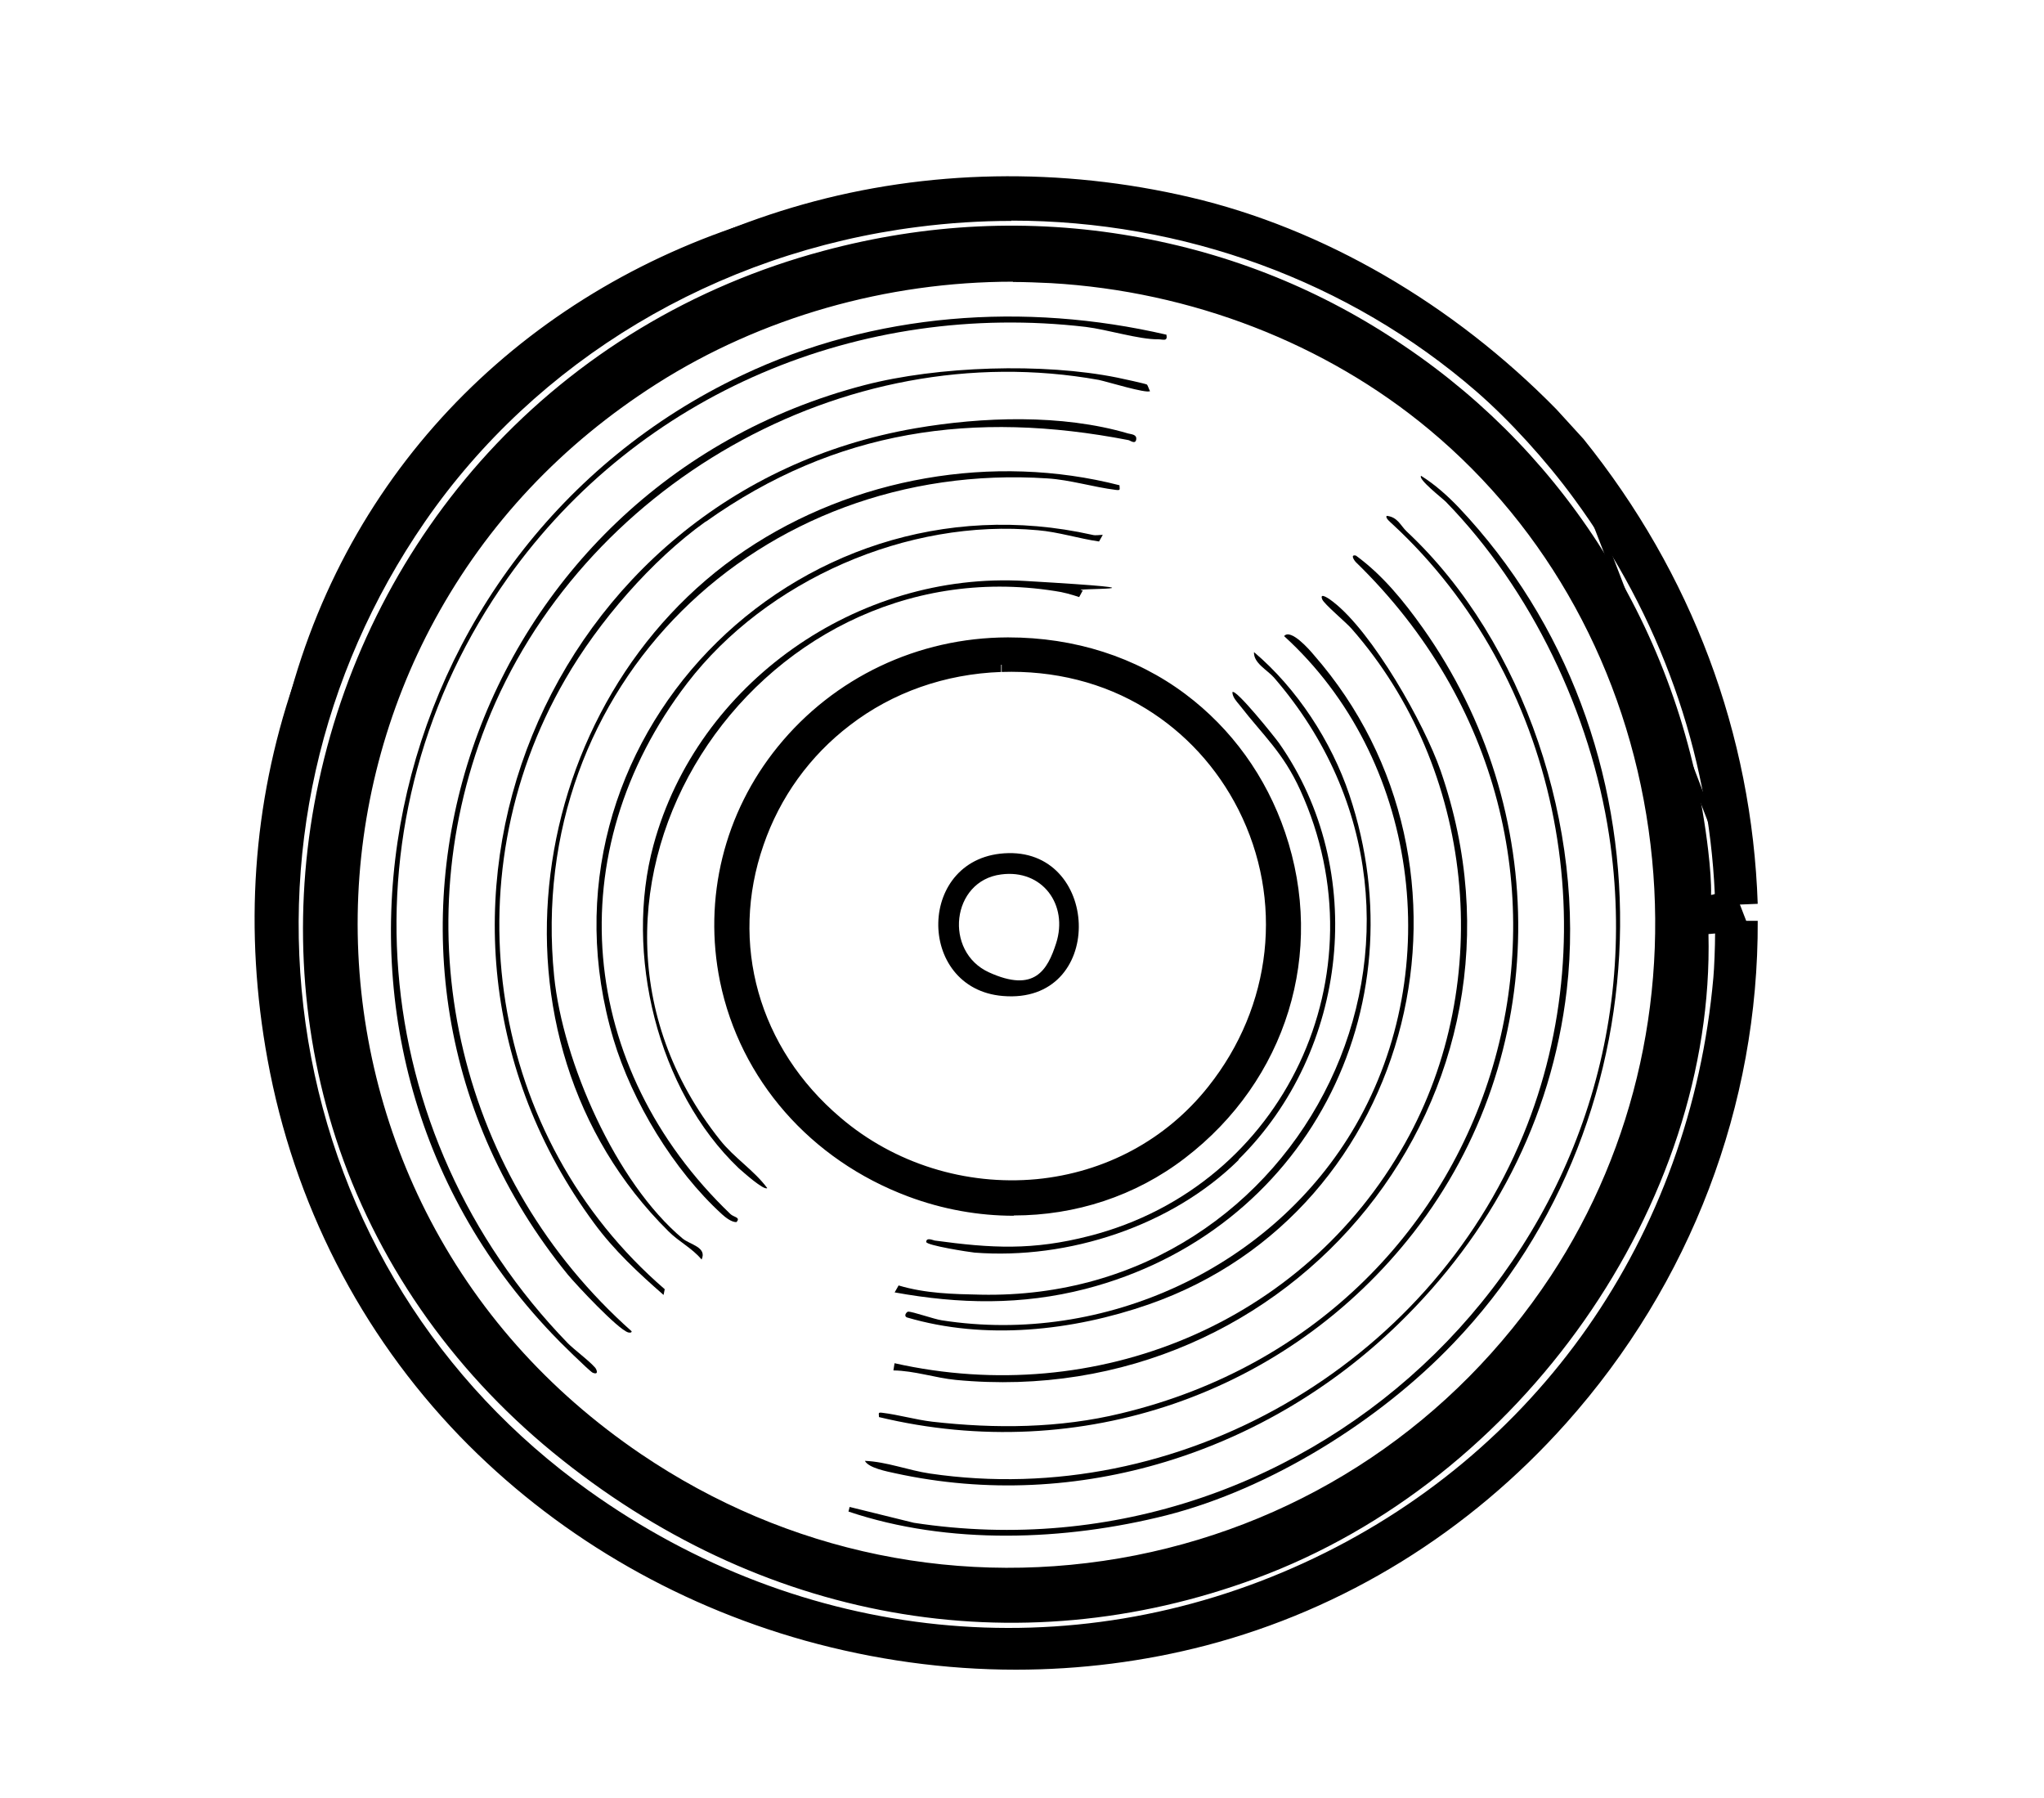 <?xml version="1.0" encoding="UTF-8"?>
<svg id="Layer_1" xmlns="http://www.w3.org/2000/svg" version="1.1" viewBox="0 0 709.7 624.2">
  <!-- Generator: Adobe Illustrator 29.1.0, SVG Export Plug-In . SVG Version: 2.1.0 Build 142)  -->
  <g>
    <path d="M544.1,151.8c38,45.8,60.1,102.5,62.2,162.2M606.3,319.7c.3,63.3-23.6,124.8-65.5,171.8-140.3,157.5-406.2,82-443.9-124.2S230.3,29.7,412.4,72.5c48.1,11.3,93.2,39.2,127.2,74.6M515.1,132.9c-110.9-96.1-287.7-74.7-370.9,46-76.6,111.1-52.3,262.9,57.7,341.7,160.2,114.8,379.6,14.5,397-180.9.2-2.6,1.2-18.9,0-20l-17.9,1.6c-.9,6.2-.3,12.2-.8,18.4-14.7,170.8-204.8,265.9-351.7,175.6-162.1-99.6-140-335.4,34.3-406.9,88.7-36.4,201.4-12.8,263,61.7,33.4,40.5,54,92.7,55.2,145.5l8.2-.8c-1.3-11.8-2.2-23.6-4.3-35.3-27.5-152.3-187.5-235.3-329.9-175.7-158.7,66.4-195.4,282.4-61.8,394,149.6,125,364.4,41.4,393.6-147.5.2-8.5,1.3-16.8,1.6-25.3s-.6-3,.8-2.8c3.3,95.7-66,189.4-154.4,222.1-84.7,31.3-171.5,13.2-240.3-43.1C44.7,378.3,102.6,140.3,286.9,91c144.3-38.6,284.7,57.3,302.2,204.6.7,6,1.3,13.3.8,19.2,2.2.3,9.1-.2,9.5-2.8-1.9-51.2-19.6-100.2-49.7-141.3-9.5-13-22.4-27.3-34.5-37.8ZM498.8,146c-76.2-63.5-189.4-69.2-272.8-16.2-138.4,88-141.8,285.9-5.7,378.2,106.6,72.4,250.7,44.3,321.4-62.9,62.4-94.7,44.2-226.6-42.8-299.2Z"/>
    <path d="M549.8,152.4c37.6,46.7,58.5,102.4,60.5,161.4l-7.4.3c-.4.9-1.1,1.6-1.8,2.2l.4.4c.8.7,1.3,1.5,1.6,3h7.2c.3,64-23.3,126-66.5,174.4-33.8,37.9-77,64.6-125.1,77.2-21.5,5.6-43.7,8.4-66,8.4-24.5,0-49.1-3.4-73.2-10.1-46.1-12.9-87.5-37.5-119.9-71-34.5-35.8-57.6-80.9-66.7-130.7-8.2-44.8-5.2-88.8,9-130.5,13.2-39,36.2-74.8,66.5-103.6,31-29.5,69.2-51.2,110.3-62.8,43.2-12.2,89.8-13,134.6-2.5,46.1,10.8,91.1,36.9,127.1,73.6M351.1,76.7c-10.8,0-21.6.7-32.5,2.1-70,8.9-132.4,46.3-171.1,102.4-36.6,53.1-50.9,117-40.5,180.1,10.5,63.3,45,118.8,97.2,156.1,74.2,53.2,167.2,62.6,248.6,25.2,81-37.2,134.1-113.1,142.1-203.2.3-3.1.6-10.9.6-15.3l-2.3.2c2.2,93.8-65,189.7-157.1,223.7-83.6,30.9-172.6,14.9-244.2-43.8-35.6-29.2-61.6-66.9-75.3-109-12.8-39.5-14.9-82.3-5.9-123.9,9.2-42.7,29.5-82.1,58.7-114,31-33.8,71.2-58.1,116.5-70.2,35.7-9.6,71.8-11.3,107.3-5.1,34.1,5.9,65.9,18.7,94.5,38.2,28.7,19.4,52.4,44.2,70.5,73.7,18.8,30.6,30.6,64.7,34.9,101.3.7,6.1,1.1,11.2,1,15.5.5,0,.9-.2,1.3-.3-2.2-49.3-19.1-96.7-48.9-137.3-9.8-13.4-22.5-27.3-33.9-37.2-44.3-38.4-101.8-59.3-161.4-59.3ZM351.7,97.8c-43.9,0-87.4,12.4-123.6,35.4-33,21-58.9,48.5-77.1,81.9-17,31.2-26.3,66.7-26.8,102.5-.5,35.8,7.7,71.4,23.7,103.1,17.1,33.8,42.2,62.1,74.6,84.1,50.9,34.5,111.9,47,171.8,35.2,59.4-11.8,110.6-46.2,144.1-96.9,29.7-45.1,41.8-100.1,34-155.1-7.8-55.1-34.8-104.4-76.1-138.8h0c-36-30-82.7-48.1-131.4-50.9-4.4-.2-8.8-.4-13.2-.4ZM538.9,151c.4.5.8,1,1.3,1.4-.1-.5-.1-1,0-1.4-.3,0-.5,0-.8,0h-.4Z"/>
  </g>
  <g>
    <path d="M349.8,223.7c96.4-.3,134.8,119.3,60.1,176.4-57.3,43.8-143.3,9.4-157.4-59.9-12.5-61.3,35.9-116.3,97.4-116.4ZM347.6,230.8c-83.4,3.1-122.2,104-57.5,159.1,39,33.2,99,29.5,131.2-11,49-61.5,5.4-151-73.7-148.1Z"/>
    <path d="M352,422.1c-12.2,0-24.7-2.2-36.7-6.7-33.9-12.7-58.3-40.6-65.3-74.6-5.9-28.9,1.4-58.6,20.1-81.6,19.5-24,48.6-37.8,79.7-37.9.1,0,.2,0,.3,0,23,0,44.3,6.8,61.5,19.7,16,12,28,28.6,34.6,48,14.2,41.7.5,86.1-34.8,113.1-17.2,13.2-38,19.9-59.4,19.9ZM349.8,223.7v2.5c-29.6,0-57.3,13.2-75.9,36-17.7,21.8-24.7,50-19.1,77.4,6.6,32.4,29.8,58.9,62.1,71,31.5,11.8,65.7,7.1,91.3-12.5,17.3-13.2,29.4-30.8,34.9-50.7,5.1-18.6,4.5-38.2-1.8-56.8-6.3-18.5-17.6-34.3-32.8-45.6-16.4-12.3-36.7-18.8-58.8-18.7v-2.5ZM351.1,414.9c-22.8,0-45.2-8.1-62.6-23-29.9-25.5-40.7-63.9-28.1-100,6.1-17.5,17.1-32.7,31.7-44,15.7-12,34.8-18.7,55.5-19.5,19.1-.7,37.3,3.9,52.8,13.4,14.5,8.9,26.2,21.7,34,37.1,16.7,33.1,12.5,72-11.1,101.6-15.5,19.4-37.9,31.5-63,33.9-3.1.3-6.1.4-9.2.4ZM347.6,230.8v2.5c-19.5.7-37.7,7.1-52.5,18.5-13.9,10.6-24.3,25-30,41.6-11.9,34.2-1.7,70.5,26.7,94.6,18.7,16,43.5,23.7,68.1,21.4,23.8-2.3,45-13.7,59.6-32.1,22.3-28,26.3-64.9,10.5-96.2-7.4-14.6-18.5-26.7-32.2-35.1-14.6-9-31.9-13.3-50-12.7v-2.5Z"/>
  </g>
  <path d="M405,116.2c.5,2.5-1.2,1.6-2.9,1.6-6.5.1-17.7-3.4-25.1-4.3-78.2-9.1-155,22.9-200.6,87-58.8,82.7-49.7,193.3,20.8,265.9,1.8,1.9,9.1,7.4,9.8,9s-.2,1.6-1.2,1.2-12.4-11.6-14-13.4c-98.6-103.3-61.2-272.7,65.8-332.9,46-21.8,98.1-25.5,147.4-14.1Z"/>
  <path d="M504.5,466.5c-25.6,26.8-63.4,50.4-99.5,59.6-35.3,8.9-75.7,10.4-110.4-1.3l.4-1.6,22.3,5.5c139.2,21.3,262.7-98.2,241.4-238.7-6.4-42.2-26.9-85.2-56.7-115.8-1.2-1.2-9.7-7.8-8.6-9,4.7,2.9,9.3,7,13.1,11,75.9,80.2,74.1,210.9-1.9,290.2Z"/>
  <path d="M398.3,133.6c.2.2.7,1.7,1,2.2-1.3.9-14.9-3.3-17.8-3.9-88.6-15.9-180.2,37-212.7,119.7-29.1,74.3-8.7,158,50.5,210.6.1.6-.8.5-1.2.4-3.6-1.1-17.8-16.3-20.9-20-90-110.5-32.8-273.6,103-308.9,25.4-6.6,62-7.8,87.7-2.6,1.5.3,9.8,2.1,10.3,2.4Z"/>
  <path d="M485.5,459.7c-45.8,44.5-111.2,65.7-174.7,51.8-2.7-.6-9.2-1.8-10.5-4.3,7.6.3,15.1,3.3,22.6,4.4,86.3,12.7,173.1-37.5,206-117.6,29.7-72.1,11.7-159.2-45.4-212-.5-.5-2.7-2.2-2-2.9,3.8.4,4.8,3.4,6.9,5.4,41.2,38.5,62.1,103.4,55.6,159.2-5.3,45.4-26.2,84.6-58.5,116Z"/>
  <path d="M245,181.1c-18.7,13.3-37.3,34.9-48.7,54.7-40.4,69.6-26.5,159.2,34.5,211.8l-.4,2c-8.8-7.7-17.2-15.5-24.1-24.9-78-105.8-16.5-253.9,111.5-276,23.2-4,50.9-5,73.9,1.8,1.1.3,3.1.3,2.8,2.1s-2.1.3-2.7.2c-53.6-10.4-101.7-3.7-146.7,28.3Z"/>
  <path d="M305.2,492.1c0-1.4-.5-1.8,1.1-1.6,5.8.7,11.5,2.4,17.4,3.1,22,2.5,44.2,2.3,65.6-2.9,136.4-32.7,182.6-197.2,81.4-295.6-.3-.3-2.1-2.7.1-2.2,9.2,6.7,16.6,15.8,23.2,25.1,44.8,63.2,44.6,148.4-3.1,209.8-43.8,56.3-116,81-185.7,64.2Z"/>
  <path d="M388.7,168.5c0,1.4.5,1.8-1.2,1.6-8-1-15.9-3.5-23.8-4-100.2-6.6-181.4,71.8-171.3,172.8,3,29.7,21.4,71.7,44.6,91.1,2.5,2.1,8.6,3,6.6,7.3-3.3-4-7.8-6.1-11.5-9.8-67.8-67.2-50.4-184.7,26.7-236.5,37.5-25.2,86.1-33.8,130-22.5Z"/>
  <path d="M462.8,208.9c13.7,10.5,31.7,42.3,37.4,58.7,39,112.3-51.3,222.7-168.3,211.5-7.2-.7-14.4-3.2-21.7-3.3l.4-2.5c69.9,15.7,142-13.7,177.2-76.3,31.7-56.3,24.1-130.2-18.5-178.7-1.9-2.2-9.6-8.6-10.2-10.2-1.2-2.9,3.1.3,3.7.8Z"/>
  <path d="M382.9,185.7l-1.3,2.3c-7-1-14.1-3.3-21.2-3.9-45.3-4.2-94.3,17.3-121.8,53.1-45,58.7-37.9,133.6,15,184.3,1.1,1.1,3.7,1.1,2.1,2.8-1.6.1-3.8-1.6-5-2.7-16.8-15.3-31.2-39.1-37.7-60.8-30.6-102.7,62.9-198.3,166.3-175.1,1.1.3,2.4,0,3.6,0Z"/>
  <path d="M445.9,220.8c2.3-2.6,8.8,4.8,10.2,6.5,64.4,73.6,35.8,193.2-57.3,225.6-26.5,9.2-56.8,12.5-83.9,4.5-1.3-.6,0-2,.4-2,1.4-.1,9,2.6,11.7,3,56.4,8.8,115.2-18.3,143.7-67.7,31.4-54.4,21.7-127.5-24.9-169.9Z"/>
  <path d="M310.7,448.6l1.3-2.3c9.4,2.8,18.8,3,28.5,3.2,112.9,2.3,176.4-128.1,101.8-214.3-2.3-2.6-7.1-5-6.9-8.8,14.9,12.6,26.9,31,33.1,49.5,25,74.6-15.4,151.9-91.6,171.6-22.2,5.7-43.8,5.3-66.3,1.2Z"/>
  <path d="M376,204.9l-1.3,2.4c-2.7-.9-5.5-1.7-8.4-2.1-104.5-16.5-184.5,104.8-116.3,190.6,4.9,6.2,11.8,10.5,16.4,16.7-1.2.9-8.4-5.6-9.9-6.9-28.3-27-39.8-74.7-29.6-112.2,15.3-56.3,70.9-95.1,129-91.7s13.4,2.4,20,3.3Z"/>
  <path d="M430.1,402.7c-23.3,23-59.2,34.7-91.7,32.2-2-.2-16.7-2.5-16.8-3.7,0-1.7,2.4-.6,2.9-.5,19.8,2.7,34,3.5,53.8-1.6,67.8-17.4,102.2-91,73.2-154.7-6-13.2-12.8-18.9-21.1-29.6-1-1.2-2.5-2.8-2.5-4.5,1.2-1.3,15,16,16.2,17.7,31,44.2,24.1,106.9-14.1,144.6Z"/>
  <path d="M350.1,296.2c32.3-.7,33.6,52.6-1.9,49.6-30.4-2.5-30-48.9,1.9-49.6ZM347.6,303.6c-17.3,2.2-20,26.8-4.2,34s20.3-.8,23.3-10.1c4.3-13.4-4.8-25.8-19.1-23.9Z"/>
</svg>